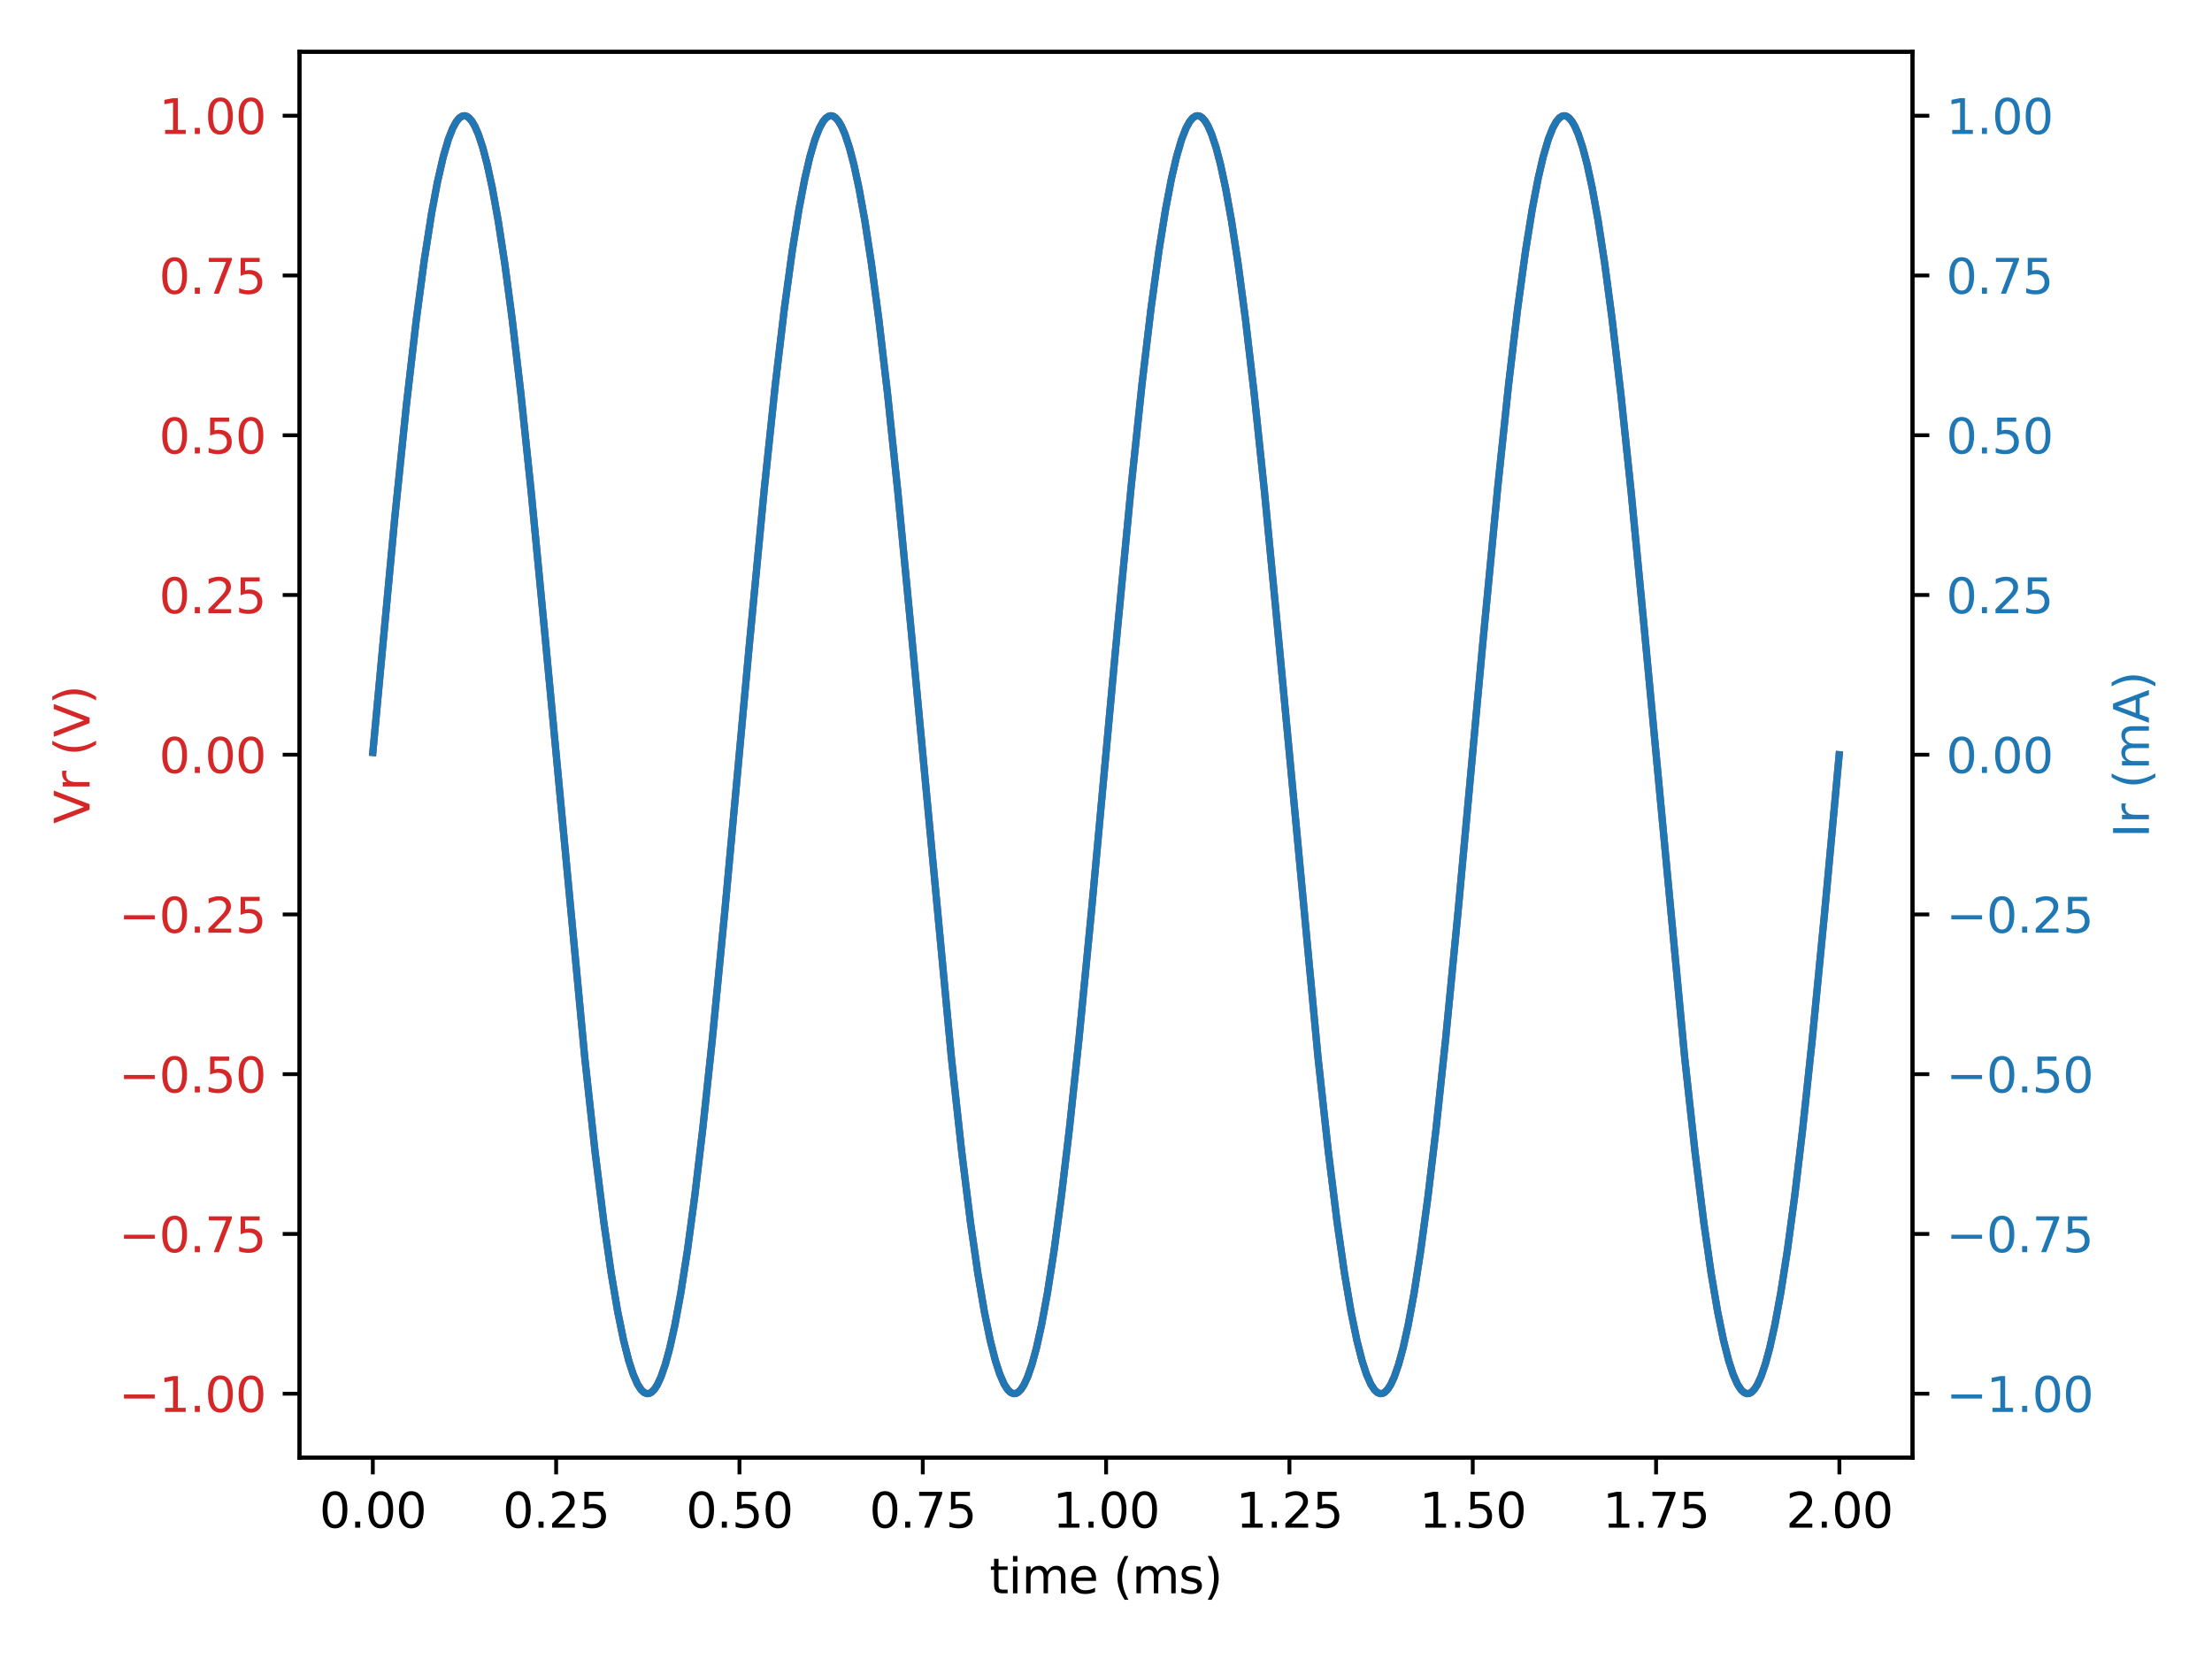 <?xml version="1.0" encoding="utf-8" standalone="no"?>
<!DOCTYPE svg PUBLIC "-//W3C//DTD SVG 1.1//EN"
  "http://www.w3.org/Graphics/SVG/1.1/DTD/svg11.dtd">
<svg height="345.6pt" version="1.1" viewBox="0 0 460.8 345.6" width="460.8pt" xmlns="http://www.w3.org/2000/svg" xmlns:xlink="http://www.w3.org/1999/xlink">
 <defs>
  <style type="text/css">*{stroke-linecap:butt;stroke-linejoin:round;}</style>
 </defs>
 <g id="figure_1">
  <g id="patch_1">
   <path d="M 0 345.6 
L 460.8 345.6 
L 460.8 0 
L 0 0 
z
" style="fill:#ffffff;"/>
  </g>
  <g id="axes_1">
   <g id="patch_2">
    <path d="M 62.39 303.64 
L 398.41 303.64 
L 398.41 10.8 
L 62.39 10.8 
z
" style="fill:#ffffff;"/>
   </g>
   <g id="matplotlib.axis_1">
    <g id="xtick_1">
     <g id="line2d_1">
      <defs>
       <path d="M 0 0 
L 0 3.5 
" id="m2fdb26da21" style="stroke:#000000;stroke-width:0.8;"/>
      </defs>
      <g>
       <use style="stroke:#000000;stroke-width:0.8;" x="77.664" xlink:href="#m2fdb26da21" y="303.64"/>
      </g>
     </g>
     <g id="text_1">
      <!-- 0.00 -->
      <g transform="translate(66.531 318.238)scale(0.1 -0.1)">
       <defs>
        <path d="M 2034 4250 
Q 1547 4250 1301 3770 
Q 1056 3291 1056 2328 
Q 1056 1369 1301 889 
Q 1547 409 2034 409 
Q 2525 409 2770 889 
Q 3016 1369 3016 2328 
Q 3016 3291 2770 3770 
Q 2525 4250 2034 4250 
z
M 2034 4750 
Q 2819 4750 3233 4129 
Q 3647 3509 3647 2328 
Q 3647 1150 3233 529 
Q 2819 -91 2034 -91 
Q 1250 -91 836 529 
Q 422 1150 422 2328 
Q 422 3509 836 4129 
Q 1250 4750 2034 4750 
z
" id="DejaVuSans-30" transform="scale(0.016)"/>
        <path d="M 684 794 
L 1344 794 
L 1344 0 
L 684 0 
L 684 794 
z
" id="DejaVuSans-2e" transform="scale(0.016)"/>
       </defs>
       <use xlink:href="#DejaVuSans-30"/>
       <use x="63.623" xlink:href="#DejaVuSans-2e"/>
       <use x="95.41" xlink:href="#DejaVuSans-30"/>
       <use x="159.033" xlink:href="#DejaVuSans-30"/>
      </g>
     </g>
    </g>
    <g id="xtick_2">
     <g id="line2d_2">
      <g>
       <use style="stroke:#000000;stroke-width:0.8;" x="115.853" xlink:href="#m2fdb26da21" y="303.64"/>
      </g>
     </g>
     <g id="text_2">
      <!-- 0.25 -->
      <g transform="translate(104.72 318.238)scale(0.1 -0.1)">
       <defs>
        <path d="M 1228 531 
L 3431 531 
L 3431 0 
L 469 0 
L 469 531 
Q 828 903 1448 1529 
Q 2069 2156 2228 2338 
Q 2531 2678 2651 2914 
Q 2772 3150 2772 3378 
Q 2772 3750 2511 3984 
Q 2250 4219 1831 4219 
Q 1534 4219 1204 4116 
Q 875 4013 500 3803 
L 500 4441 
Q 881 4594 1212 4672 
Q 1544 4750 1819 4750 
Q 2544 4750 2975 4387 
Q 3406 4025 3406 3419 
Q 3406 3131 3298 2873 
Q 3191 2616 2906 2266 
Q 2828 2175 2409 1742 
Q 1991 1309 1228 531 
z
" id="DejaVuSans-32" transform="scale(0.016)"/>
        <path d="M 691 4666 
L 3169 4666 
L 3169 4134 
L 1269 4134 
L 1269 2991 
Q 1406 3038 1543 3061 
Q 1681 3084 1819 3084 
Q 2600 3084 3056 2656 
Q 3513 2228 3513 1497 
Q 3513 744 3044 326 
Q 2575 -91 1722 -91 
Q 1428 -91 1123 -41 
Q 819 9 494 109 
L 494 744 
Q 775 591 1075 516 
Q 1375 441 1709 441 
Q 2250 441 2565 725 
Q 2881 1009 2881 1497 
Q 2881 1984 2565 2268 
Q 2250 2553 1709 2553 
Q 1456 2553 1204 2497 
Q 953 2441 691 2322 
L 691 4666 
z
" id="DejaVuSans-35" transform="scale(0.016)"/>
       </defs>
       <use xlink:href="#DejaVuSans-30"/>
       <use x="63.623" xlink:href="#DejaVuSans-2e"/>
       <use x="95.41" xlink:href="#DejaVuSans-32"/>
       <use x="159.033" xlink:href="#DejaVuSans-35"/>
      </g>
     </g>
    </g>
    <g id="xtick_3">
     <g id="line2d_3">
      <g>
       <use style="stroke:#000000;stroke-width:0.8;" x="154.043" xlink:href="#m2fdb26da21" y="303.64"/>
      </g>
     </g>
     <g id="text_3">
      <!-- 0.50 -->
      <g transform="translate(142.91 318.238)scale(0.1 -0.1)">
       <use xlink:href="#DejaVuSans-30"/>
       <use x="63.623" xlink:href="#DejaVuSans-2e"/>
       <use x="95.41" xlink:href="#DejaVuSans-35"/>
       <use x="159.033" xlink:href="#DejaVuSans-30"/>
      </g>
     </g>
    </g>
    <g id="xtick_4">
     <g id="line2d_4">
      <g>
       <use style="stroke:#000000;stroke-width:0.8;" x="192.232" xlink:href="#m2fdb26da21" y="303.64"/>
      </g>
     </g>
     <g id="text_4">
      <!-- 0.75 -->
      <g transform="translate(181.099 318.238)scale(0.1 -0.1)">
       <defs>
        <path d="M 525 4666 
L 3525 4666 
L 3525 4397 
L 1831 0 
L 1172 0 
L 2766 4134 
L 525 4134 
L 525 4666 
z
" id="DejaVuSans-37" transform="scale(0.016)"/>
       </defs>
       <use xlink:href="#DejaVuSans-30"/>
       <use x="63.623" xlink:href="#DejaVuSans-2e"/>
       <use x="95.41" xlink:href="#DejaVuSans-37"/>
       <use x="159.033" xlink:href="#DejaVuSans-35"/>
      </g>
     </g>
    </g>
    <g id="xtick_5">
     <g id="line2d_5">
      <g>
       <use style="stroke:#000000;stroke-width:0.8;" x="230.421" xlink:href="#m2fdb26da21" y="303.64"/>
      </g>
     </g>
     <g id="text_5">
      <!-- 1.00 -->
      <g transform="translate(219.289 318.238)scale(0.1 -0.1)">
       <defs>
        <path d="M 794 531 
L 1825 531 
L 1825 4091 
L 703 3866 
L 703 4441 
L 1819 4666 
L 2450 4666 
L 2450 531 
L 3481 531 
L 3481 0 
L 794 0 
L 794 531 
z
" id="DejaVuSans-31" transform="scale(0.016)"/>
       </defs>
       <use xlink:href="#DejaVuSans-31"/>
       <use x="63.623" xlink:href="#DejaVuSans-2e"/>
       <use x="95.41" xlink:href="#DejaVuSans-30"/>
       <use x="159.033" xlink:href="#DejaVuSans-30"/>
      </g>
     </g>
    </g>
    <g id="xtick_6">
     <g id="line2d_6">
      <g>
       <use style="stroke:#000000;stroke-width:0.8;" x="268.611" xlink:href="#m2fdb26da21" y="303.64"/>
      </g>
     </g>
     <g id="text_6">
      <!-- 1.25 -->
      <g transform="translate(257.478 318.238)scale(0.1 -0.1)">
       <use xlink:href="#DejaVuSans-31"/>
       <use x="63.623" xlink:href="#DejaVuSans-2e"/>
       <use x="95.41" xlink:href="#DejaVuSans-32"/>
       <use x="159.033" xlink:href="#DejaVuSans-35"/>
      </g>
     </g>
    </g>
    <g id="xtick_7">
     <g id="line2d_7">
      <g>
       <use style="stroke:#000000;stroke-width:0.8;" x="306.8" xlink:href="#m2fdb26da21" y="303.64"/>
      </g>
     </g>
     <g id="text_7">
      <!-- 1.50 -->
      <g transform="translate(295.667 318.238)scale(0.1 -0.1)">
       <use xlink:href="#DejaVuSans-31"/>
       <use x="63.623" xlink:href="#DejaVuSans-2e"/>
       <use x="95.41" xlink:href="#DejaVuSans-35"/>
       <use x="159.033" xlink:href="#DejaVuSans-30"/>
      </g>
     </g>
    </g>
    <g id="xtick_8">
     <g id="line2d_8">
      <g>
       <use style="stroke:#000000;stroke-width:0.8;" x="344.99" xlink:href="#m2fdb26da21" y="303.64"/>
      </g>
     </g>
     <g id="text_8">
      <!-- 1.75 -->
      <g transform="translate(333.857 318.238)scale(0.1 -0.1)">
       <use xlink:href="#DejaVuSans-31"/>
       <use x="63.623" xlink:href="#DejaVuSans-2e"/>
       <use x="95.41" xlink:href="#DejaVuSans-37"/>
       <use x="159.033" xlink:href="#DejaVuSans-35"/>
      </g>
     </g>
    </g>
    <g id="xtick_9">
     <g id="line2d_9">
      <g>
       <use style="stroke:#000000;stroke-width:0.8;" x="383.179" xlink:href="#m2fdb26da21" y="303.64"/>
      </g>
     </g>
     <g id="text_9">
      <!-- 2.00 -->
      <g transform="translate(372.046 318.238)scale(0.1 -0.1)">
       <use xlink:href="#DejaVuSans-32"/>
       <use x="63.623" xlink:href="#DejaVuSans-2e"/>
       <use x="95.41" xlink:href="#DejaVuSans-30"/>
       <use x="159.033" xlink:href="#DejaVuSans-30"/>
      </g>
     </g>
    </g>
    <g id="text_10">
     <!-- time (ms) -->
     <g transform="translate(206.138 331.917)scale(0.1 -0.1)">
      <defs>
       <path d="M 1172 4494 
L 1172 3500 
L 2356 3500 
L 2356 3053 
L 1172 3053 
L 1172 1153 
Q 1172 725 1289 603 
Q 1406 481 1766 481 
L 2356 481 
L 2356 0 
L 1766 0 
Q 1100 0 847 248 
Q 594 497 594 1153 
L 594 3053 
L 172 3053 
L 172 3500 
L 594 3500 
L 594 4494 
L 1172 4494 
z
" id="DejaVuSans-74" transform="scale(0.016)"/>
       <path d="M 603 3500 
L 1178 3500 
L 1178 0 
L 603 0 
L 603 3500 
z
M 603 4863 
L 1178 4863 
L 1178 4134 
L 603 4134 
L 603 4863 
z
" id="DejaVuSans-69" transform="scale(0.016)"/>
       <path d="M 3328 2828 
Q 3544 3216 3844 3400 
Q 4144 3584 4550 3584 
Q 5097 3584 5394 3201 
Q 5691 2819 5691 2113 
L 5691 0 
L 5113 0 
L 5113 2094 
Q 5113 2597 4934 2840 
Q 4756 3084 4391 3084 
Q 3944 3084 3684 2787 
Q 3425 2491 3425 1978 
L 3425 0 
L 2847 0 
L 2847 2094 
Q 2847 2600 2669 2842 
Q 2491 3084 2119 3084 
Q 1678 3084 1418 2786 
Q 1159 2488 1159 1978 
L 1159 0 
L 581 0 
L 581 3500 
L 1159 3500 
L 1159 2956 
Q 1356 3278 1631 3431 
Q 1906 3584 2284 3584 
Q 2666 3584 2933 3390 
Q 3200 3197 3328 2828 
z
" id="DejaVuSans-6d" transform="scale(0.016)"/>
       <path d="M 3597 1894 
L 3597 1613 
L 953 1613 
Q 991 1019 1311 708 
Q 1631 397 2203 397 
Q 2534 397 2845 478 
Q 3156 559 3463 722 
L 3463 178 
Q 3153 47 2828 -22 
Q 2503 -91 2169 -91 
Q 1331 -91 842 396 
Q 353 884 353 1716 
Q 353 2575 817 3079 
Q 1281 3584 2069 3584 
Q 2775 3584 3186 3129 
Q 3597 2675 3597 1894 
z
M 3022 2063 
Q 3016 2534 2758 2815 
Q 2500 3097 2075 3097 
Q 1594 3097 1305 2825 
Q 1016 2553 972 2059 
L 3022 2063 
z
" id="DejaVuSans-65" transform="scale(0.016)"/>
       <path id="DejaVuSans-20" transform="scale(0.016)"/>
       <path d="M 1984 4856 
Q 1566 4138 1362 3434 
Q 1159 2731 1159 2009 
Q 1159 1288 1364 580 
Q 1569 -128 1984 -844 
L 1484 -844 
Q 1016 -109 783 600 
Q 550 1309 550 2009 
Q 550 2706 781 3412 
Q 1013 4119 1484 4856 
L 1984 4856 
z
" id="DejaVuSans-28" transform="scale(0.016)"/>
       <path d="M 2834 3397 
L 2834 2853 
Q 2591 2978 2328 3040 
Q 2066 3103 1784 3103 
Q 1356 3103 1142 2972 
Q 928 2841 928 2578 
Q 928 2378 1081 2264 
Q 1234 2150 1697 2047 
L 1894 2003 
Q 2506 1872 2764 1633 
Q 3022 1394 3022 966 
Q 3022 478 2636 193 
Q 2250 -91 1575 -91 
Q 1294 -91 989 -36 
Q 684 19 347 128 
L 347 722 
Q 666 556 975 473 
Q 1284 391 1588 391 
Q 1994 391 2212 530 
Q 2431 669 2431 922 
Q 2431 1156 2273 1281 
Q 2116 1406 1581 1522 
L 1381 1569 
Q 847 1681 609 1914 
Q 372 2147 372 2553 
Q 372 3047 722 3315 
Q 1072 3584 1716 3584 
Q 2034 3584 2315 3537 
Q 2597 3491 2834 3397 
z
" id="DejaVuSans-73" transform="scale(0.016)"/>
       <path d="M 513 4856 
L 1013 4856 
Q 1481 4119 1714 3412 
Q 1947 2706 1947 2009 
Q 1947 1309 1714 600 
Q 1481 -109 1013 -844 
L 513 -844 
Q 928 -128 1133 580 
Q 1338 1288 1338 2009 
Q 1338 2731 1133 3434 
Q 928 4138 513 4856 
z
" id="DejaVuSans-29" transform="scale(0.016)"/>
      </defs>
      <use xlink:href="#DejaVuSans-74"/>
      <use x="39.209" xlink:href="#DejaVuSans-69"/>
      <use x="66.992" xlink:href="#DejaVuSans-6d"/>
      <use x="164.404" xlink:href="#DejaVuSans-65"/>
      <use x="225.928" xlink:href="#DejaVuSans-20"/>
      <use x="257.715" xlink:href="#DejaVuSans-28"/>
      <use x="296.729" xlink:href="#DejaVuSans-6d"/>
      <use x="394.141" xlink:href="#DejaVuSans-73"/>
      <use x="446.24" xlink:href="#DejaVuSans-29"/>
     </g>
    </g>
   </g>
   <g id="matplotlib.axis_2">
    <g id="ytick_1">
     <g id="line2d_10">
      <defs>
       <path d="M 0 0 
L -3.5 0 
" id="mc1978c3def" style="stroke:#000000;stroke-width:0.8;"/>
      </defs>
      <g>
       <use style="stroke:#000000;stroke-width:0.8;" x="62.39" xlink:href="#mc1978c3def" y="290.33"/>
      </g>
     </g>
     <g id="text_11">
      <!-- −1.00 -->
      <g style="fill:#d62728;" transform="translate(24.745 294.129)scale(0.1 -0.1)">
       <defs>
        <path d="M 678 2272 
L 4684 2272 
L 4684 1741 
L 678 1741 
L 678 2272 
z
" id="DejaVuSans-2212" transform="scale(0.016)"/>
       </defs>
       <use xlink:href="#DejaVuSans-2212"/>
       <use x="83.789" xlink:href="#DejaVuSans-31"/>
       <use x="147.412" xlink:href="#DejaVuSans-2e"/>
       <use x="179.199" xlink:href="#DejaVuSans-30"/>
       <use x="242.822" xlink:href="#DejaVuSans-30"/>
      </g>
     </g>
    </g>
    <g id="ytick_2">
     <g id="line2d_11">
      <g>
       <use style="stroke:#000000;stroke-width:0.8;" x="62.39" xlink:href="#mc1978c3def" y="257.052"/>
      </g>
     </g>
     <g id="text_12">
      <!-- −0.75 -->
      <g style="fill:#d62728;" transform="translate(24.745 260.852)scale(0.1 -0.1)">
       <use xlink:href="#DejaVuSans-2212"/>
       <use x="83.789" xlink:href="#DejaVuSans-30"/>
       <use x="147.412" xlink:href="#DejaVuSans-2e"/>
       <use x="179.199" xlink:href="#DejaVuSans-37"/>
       <use x="242.822" xlink:href="#DejaVuSans-35"/>
      </g>
     </g>
    </g>
    <g id="ytick_3">
     <g id="line2d_12">
      <g>
       <use style="stroke:#000000;stroke-width:0.8;" x="62.39" xlink:href="#mc1978c3def" y="223.775"/>
      </g>
     </g>
     <g id="text_13">
      <!-- −0.50 -->
      <g style="fill:#d62728;" transform="translate(24.745 227.574)scale(0.1 -0.1)">
       <use xlink:href="#DejaVuSans-2212"/>
       <use x="83.789" xlink:href="#DejaVuSans-30"/>
       <use x="147.412" xlink:href="#DejaVuSans-2e"/>
       <use x="179.199" xlink:href="#DejaVuSans-35"/>
       <use x="242.822" xlink:href="#DejaVuSans-30"/>
      </g>
     </g>
    </g>
    <g id="ytick_4">
     <g id="line2d_13">
      <g>
       <use style="stroke:#000000;stroke-width:0.8;" x="62.39" xlink:href="#mc1978c3def" y="190.497"/>
      </g>
     </g>
     <g id="text_14">
      <!-- −0.25 -->
      <g style="fill:#d62728;" transform="translate(24.745 194.297)scale(0.1 -0.1)">
       <use xlink:href="#DejaVuSans-2212"/>
       <use x="83.789" xlink:href="#DejaVuSans-30"/>
       <use x="147.412" xlink:href="#DejaVuSans-2e"/>
       <use x="179.199" xlink:href="#DejaVuSans-32"/>
       <use x="242.822" xlink:href="#DejaVuSans-35"/>
      </g>
     </g>
    </g>
    <g id="ytick_5">
     <g id="line2d_14">
      <g>
       <use style="stroke:#000000;stroke-width:0.8;" x="62.39" xlink:href="#mc1978c3def" y="157.22"/>
      </g>
     </g>
     <g id="text_15">
      <!-- 0.00 -->
      <g style="fill:#d62728;" transform="translate(33.124 161.019)scale(0.1 -0.1)">
       <use xlink:href="#DejaVuSans-30"/>
       <use x="63.623" xlink:href="#DejaVuSans-2e"/>
       <use x="95.41" xlink:href="#DejaVuSans-30"/>
       <use x="159.033" xlink:href="#DejaVuSans-30"/>
      </g>
     </g>
    </g>
    <g id="ytick_6">
     <g id="line2d_15">
      <g>
       <use style="stroke:#000000;stroke-width:0.8;" x="62.39" xlink:href="#mc1978c3def" y="123.943"/>
      </g>
     </g>
     <g id="text_16">
      <!-- 0.25 -->
      <g style="fill:#d62728;" transform="translate(33.124 127.742)scale(0.1 -0.1)">
       <use xlink:href="#DejaVuSans-30"/>
       <use x="63.623" xlink:href="#DejaVuSans-2e"/>
       <use x="95.41" xlink:href="#DejaVuSans-32"/>
       <use x="159.033" xlink:href="#DejaVuSans-35"/>
      </g>
     </g>
    </g>
    <g id="ytick_7">
     <g id="line2d_16">
      <g>
       <use style="stroke:#000000;stroke-width:0.8;" x="62.39" xlink:href="#mc1978c3def" y="90.665"/>
      </g>
     </g>
     <g id="text_17">
      <!-- 0.50 -->
      <g style="fill:#d62728;" transform="translate(33.124 94.464)scale(0.1 -0.1)">
       <use xlink:href="#DejaVuSans-30"/>
       <use x="63.623" xlink:href="#DejaVuSans-2e"/>
       <use x="95.41" xlink:href="#DejaVuSans-35"/>
       <use x="159.033" xlink:href="#DejaVuSans-30"/>
      </g>
     </g>
    </g>
    <g id="ytick_8">
     <g id="line2d_17">
      <g>
       <use style="stroke:#000000;stroke-width:0.8;" x="62.39" xlink:href="#mc1978c3def" y="57.388"/>
      </g>
     </g>
     <g id="text_18">
      <!-- 0.75 -->
      <g style="fill:#d62728;" transform="translate(33.124 61.187)scale(0.1 -0.1)">
       <use xlink:href="#DejaVuSans-30"/>
       <use x="63.623" xlink:href="#DejaVuSans-2e"/>
       <use x="95.41" xlink:href="#DejaVuSans-37"/>
       <use x="159.033" xlink:href="#DejaVuSans-35"/>
      </g>
     </g>
    </g>
    <g id="ytick_9">
     <g id="line2d_18">
      <g>
       <use style="stroke:#000000;stroke-width:0.8;" x="62.39" xlink:href="#mc1978c3def" y="24.11"/>
      </g>
     </g>
     <g id="text_19">
      <!-- 1.00 -->
      <g style="fill:#d62728;" transform="translate(33.124 27.909)scale(0.1 -0.1)">
       <use xlink:href="#DejaVuSans-31"/>
       <use x="63.623" xlink:href="#DejaVuSans-2e"/>
       <use x="95.41" xlink:href="#DejaVuSans-30"/>
       <use x="159.033" xlink:href="#DejaVuSans-30"/>
      </g>
     </g>
    </g>
    <g id="text_20">
     <!-- Vr (V) -->
     <g style="fill:#d62728;" transform="translate(18.665 171.607)rotate(-90)scale(0.1 -0.1)">
      <defs>
       <path d="M 1831 0 
L 50 4666 
L 709 4666 
L 2188 738 
L 3669 4666 
L 4325 4666 
L 2547 0 
L 1831 0 
z
" id="DejaVuSans-56" transform="scale(0.016)"/>
       <path d="M 2631 2963 
Q 2534 3019 2420 3045 
Q 2306 3072 2169 3072 
Q 1681 3072 1420 2755 
Q 1159 2438 1159 1844 
L 1159 0 
L 581 0 
L 581 3500 
L 1159 3500 
L 1159 2956 
Q 1341 3275 1631 3429 
Q 1922 3584 2338 3584 
Q 2397 3584 2469 3576 
Q 2541 3569 2628 3553 
L 2631 2963 
z
" id="DejaVuSans-72" transform="scale(0.016)"/>
      </defs>
      <use xlink:href="#DejaVuSans-56"/>
      <use x="68.408" xlink:href="#DejaVuSans-72"/>
      <use x="109.521" xlink:href="#DejaVuSans-20"/>
      <use x="141.309" xlink:href="#DejaVuSans-28"/>
      <use x="180.322" xlink:href="#DejaVuSans-56"/>
      <use x="248.73" xlink:href="#DejaVuSans-29"/>
     </g>
    </g>
   </g>
   <g id="line2d_19">
    <path clip-path="url(#p97d4076d3e)" d="M 77.664 156.752 
L 82.246 107.784 
L 84.69 84.098 
L 86.676 66.982 
L 88.357 54.359 
L 89.884 44.581 
L 91.106 38.032 
L 92.328 32.685 
L 93.398 29.038 
L 94.314 26.699 
L 95.078 25.316 
L 95.689 24.584 
L 96.3 24.188 
L 96.758 24.111 
L 97.217 24.223 
L 97.675 24.524 
L 98.286 25.219 
L 98.897 26.248 
L 99.661 27.998 
L 100.577 30.77 
L 101.494 34.262 
L 102.563 39.216 
L 103.785 45.993 
L 105.16 54.956 
L 106.688 66.442 
L 108.521 82.097 
L 110.659 102.489 
L 113.409 131.096 
L 121.811 220.288 
L 123.949 239.831 
L 125.782 254.573 
L 127.31 265.183 
L 128.685 273.28 
L 129.907 279.236 
L 130.976 283.438 
L 131.893 286.264 
L 132.809 288.356 
L 133.573 289.531 
L 134.184 290.096 
L 134.795 290.324 
L 135.253 290.275 
L 135.712 290.037 
L 136.323 289.426 
L 136.934 288.481 
L 137.697 286.833 
L 138.614 284.182 
L 139.531 280.809 
L 140.6 275.988 
L 141.822 269.357 
L 143.197 260.546 
L 144.724 249.214 
L 146.405 235.081 
L 148.39 216.485 
L 150.987 189.869 
L 156.028 135.109 
L 159.236 101.637 
L 161.528 79.957 
L 163.361 64.551 
L 165.041 52.268 
L 166.416 43.699 
L 167.638 37.296 
L 168.707 32.685 
L 169.777 29.038 
L 170.693 26.699 
L 171.457 25.316 
L 172.068 24.584 
L 172.679 24.188 
L 173.137 24.111 
L 173.596 24.223 
L 174.054 24.524 
L 174.665 25.219 
L 175.276 26.248 
L 176.04 27.998 
L 176.956 30.77 
L 177.873 34.262 
L 178.942 39.216 
L 180.164 45.993 
L 181.539 54.956 
L 183.066 66.442 
L 184.9 82.097 
L 187.038 102.489 
L 189.788 131.096 
L 198.19 220.288 
L 200.328 239.831 
L 202.161 254.573 
L 203.689 265.183 
L 205.064 273.28 
L 206.286 279.236 
L 207.355 283.438 
L 208.272 286.264 
L 209.188 288.356 
L 209.952 289.531 
L 210.563 290.096 
L 211.174 290.324 
L 211.632 290.275 
L 212.09 290.037 
L 212.701 289.426 
L 213.313 288.481 
L 214.076 286.833 
L 214.993 284.182 
L 215.909 280.809 
L 216.979 275.988 
L 218.201 269.357 
L 219.576 260.546 
L 221.103 249.214 
L 222.783 235.081 
L 224.769 216.485 
L 227.366 189.869 
L 232.407 135.109 
L 235.615 101.637 
L 237.907 79.957 
L 239.74 64.551 
L 241.42 52.268 
L 242.795 43.699 
L 244.017 37.296 
L 245.086 32.685 
L 246.155 29.038 
L 247.072 26.699 
L 247.836 25.316 
L 248.447 24.584 
L 249.058 24.188 
L 249.516 24.111 
L 249.974 24.223 
L 250.433 24.524 
L 251.044 25.219 
L 251.655 26.248 
L 252.419 27.998 
L 253.335 30.77 
L 254.252 34.262 
L 255.321 39.216 
L 256.543 45.993 
L 257.918 54.956 
L 259.445 66.442 
L 261.278 82.097 
L 263.417 102.489 
L 266.167 131.096 
L 274.568 220.288 
L 276.707 239.831 
L 278.54 254.573 
L 280.068 265.183 
L 281.442 273.28 
L 282.665 279.236 
L 283.734 283.438 
L 284.65 286.264 
L 285.567 288.356 
L 286.331 289.531 
L 286.942 290.096 
L 287.553 290.324 
L 288.011 290.275 
L 288.469 290.037 
L 289.08 289.426 
L 289.691 288.481 
L 290.455 286.833 
L 291.372 284.182 
L 292.288 280.809 
L 293.358 275.988 
L 294.58 269.357 
L 295.954 260.546 
L 297.482 249.214 
L 299.162 235.081 
L 301.148 216.485 
L 303.745 189.869 
L 308.786 135.109 
L 311.994 101.637 
L 314.285 79.957 
L 316.118 64.551 
L 317.799 52.268 
L 319.174 43.699 
L 320.396 37.296 
L 321.465 32.685 
L 322.534 29.038 
L 323.451 26.699 
L 324.215 25.316 
L 324.826 24.584 
L 325.437 24.188 
L 325.895 24.111 
L 326.353 24.223 
L 326.812 24.524 
L 327.423 25.219 
L 328.034 26.248 
L 328.797 27.998 
L 329.714 30.77 
L 330.63 34.262 
L 331.7 39.216 
L 332.922 45.993 
L 334.297 54.956 
L 335.824 66.442 
L 337.657 82.097 
L 339.796 102.489 
L 342.546 131.096 
L 350.947 220.288 
L 353.086 239.831 
L 354.919 254.573 
L 356.447 265.183 
L 357.821 273.28 
L 359.043 279.236 
L 360.113 283.438 
L 361.029 286.264 
L 361.946 288.356 
L 362.71 289.531 
L 363.321 290.096 
L 363.932 290.324 
L 364.39 290.275 
L 364.848 290.037 
L 365.459 289.426 
L 366.07 288.481 
L 366.834 286.833 
L 367.751 284.182 
L 368.667 280.809 
L 369.736 275.988 
L 370.959 269.357 
L 372.333 260.546 
L 373.861 249.214 
L 375.541 235.081 
L 377.527 216.485 
L 380.124 189.869 
L 383.136 157.22 
L 383.136 157.22 
" style="fill:none;stroke:#d62728;stroke-linecap:square;stroke-width:1.5;"/>
   </g>
   <g id="patch_3">
    <path d="M 62.39 303.64 
L 62.39 10.8 
" style="fill:none;stroke:#000000;stroke-linecap:square;stroke-linejoin:miter;stroke-width:0.8;"/>
   </g>
   <g id="patch_4">
    <path d="M 398.41 303.64 
L 398.41 10.8 
" style="fill:none;stroke:#000000;stroke-linecap:square;stroke-linejoin:miter;stroke-width:0.8;"/>
   </g>
   <g id="patch_5">
    <path d="M 62.39 303.64 
L 398.41 303.64 
" style="fill:none;stroke:#000000;stroke-linecap:square;stroke-linejoin:miter;stroke-width:0.8;"/>
   </g>
   <g id="patch_6">
    <path d="M 62.39 10.8 
L 398.41 10.8 
" style="fill:none;stroke:#000000;stroke-linecap:square;stroke-linejoin:miter;stroke-width:0.8;"/>
   </g>
  </g>
  <g id="axes_2">
   <g id="matplotlib.axis_3">
    <g id="ytick_10">
     <g id="line2d_20">
      <defs>
       <path d="M 0 0 
L 3.5 0 
" id="m5b3b565692" style="stroke:#000000;stroke-width:0.8;"/>
      </defs>
      <g>
       <use style="stroke:#000000;stroke-width:0.8;" x="398.41" xlink:href="#m5b3b565692" y="290.33"/>
      </g>
     </g>
     <g id="text_21">
      <!-- −1.00 -->
      <g style="fill:#1f77b4;" transform="translate(405.41 294.129)scale(0.1 -0.1)">
       <use xlink:href="#DejaVuSans-2212"/>
       <use x="83.789" xlink:href="#DejaVuSans-31"/>
       <use x="147.412" xlink:href="#DejaVuSans-2e"/>
       <use x="179.199" xlink:href="#DejaVuSans-30"/>
       <use x="242.822" xlink:href="#DejaVuSans-30"/>
      </g>
     </g>
    </g>
    <g id="ytick_11">
     <g id="line2d_21">
      <g>
       <use style="stroke:#000000;stroke-width:0.8;" x="398.41" xlink:href="#m5b3b565692" y="257.052"/>
      </g>
     </g>
     <g id="text_22">
      <!-- −0.75 -->
      <g style="fill:#1f77b4;" transform="translate(405.41 260.852)scale(0.1 -0.1)">
       <use xlink:href="#DejaVuSans-2212"/>
       <use x="83.789" xlink:href="#DejaVuSans-30"/>
       <use x="147.412" xlink:href="#DejaVuSans-2e"/>
       <use x="179.199" xlink:href="#DejaVuSans-37"/>
       <use x="242.822" xlink:href="#DejaVuSans-35"/>
      </g>
     </g>
    </g>
    <g id="ytick_12">
     <g id="line2d_22">
      <g>
       <use style="stroke:#000000;stroke-width:0.8;" x="398.41" xlink:href="#m5b3b565692" y="223.775"/>
      </g>
     </g>
     <g id="text_23">
      <!-- −0.50 -->
      <g style="fill:#1f77b4;" transform="translate(405.41 227.574)scale(0.1 -0.1)">
       <use xlink:href="#DejaVuSans-2212"/>
       <use x="83.789" xlink:href="#DejaVuSans-30"/>
       <use x="147.412" xlink:href="#DejaVuSans-2e"/>
       <use x="179.199" xlink:href="#DejaVuSans-35"/>
       <use x="242.822" xlink:href="#DejaVuSans-30"/>
      </g>
     </g>
    </g>
    <g id="ytick_13">
     <g id="line2d_23">
      <g>
       <use style="stroke:#000000;stroke-width:0.8;" x="398.41" xlink:href="#m5b3b565692" y="190.497"/>
      </g>
     </g>
     <g id="text_24">
      <!-- −0.25 -->
      <g style="fill:#1f77b4;" transform="translate(405.41 194.297)scale(0.1 -0.1)">
       <use xlink:href="#DejaVuSans-2212"/>
       <use x="83.789" xlink:href="#DejaVuSans-30"/>
       <use x="147.412" xlink:href="#DejaVuSans-2e"/>
       <use x="179.199" xlink:href="#DejaVuSans-32"/>
       <use x="242.822" xlink:href="#DejaVuSans-35"/>
      </g>
     </g>
    </g>
    <g id="ytick_14">
     <g id="line2d_24">
      <g>
       <use style="stroke:#000000;stroke-width:0.8;" x="398.41" xlink:href="#m5b3b565692" y="157.22"/>
      </g>
     </g>
     <g id="text_25">
      <!-- 0.00 -->
      <g style="fill:#1f77b4;" transform="translate(405.41 161.019)scale(0.1 -0.1)">
       <use xlink:href="#DejaVuSans-30"/>
       <use x="63.623" xlink:href="#DejaVuSans-2e"/>
       <use x="95.41" xlink:href="#DejaVuSans-30"/>
       <use x="159.033" xlink:href="#DejaVuSans-30"/>
      </g>
     </g>
    </g>
    <g id="ytick_15">
     <g id="line2d_25">
      <g>
       <use style="stroke:#000000;stroke-width:0.8;" x="398.41" xlink:href="#m5b3b565692" y="123.943"/>
      </g>
     </g>
     <g id="text_26">
      <!-- 0.25 -->
      <g style="fill:#1f77b4;" transform="translate(405.41 127.742)scale(0.1 -0.1)">
       <use xlink:href="#DejaVuSans-30"/>
       <use x="63.623" xlink:href="#DejaVuSans-2e"/>
       <use x="95.41" xlink:href="#DejaVuSans-32"/>
       <use x="159.033" xlink:href="#DejaVuSans-35"/>
      </g>
     </g>
    </g>
    <g id="ytick_16">
     <g id="line2d_26">
      <g>
       <use style="stroke:#000000;stroke-width:0.8;" x="398.41" xlink:href="#m5b3b565692" y="90.665"/>
      </g>
     </g>
     <g id="text_27">
      <!-- 0.50 -->
      <g style="fill:#1f77b4;" transform="translate(405.41 94.464)scale(0.1 -0.1)">
       <use xlink:href="#DejaVuSans-30"/>
       <use x="63.623" xlink:href="#DejaVuSans-2e"/>
       <use x="95.41" xlink:href="#DejaVuSans-35"/>
       <use x="159.033" xlink:href="#DejaVuSans-30"/>
      </g>
     </g>
    </g>
    <g id="ytick_17">
     <g id="line2d_27">
      <g>
       <use style="stroke:#000000;stroke-width:0.8;" x="398.41" xlink:href="#m5b3b565692" y="57.388"/>
      </g>
     </g>
     <g id="text_28">
      <!-- 0.75 -->
      <g style="fill:#1f77b4;" transform="translate(405.41 61.187)scale(0.1 -0.1)">
       <use xlink:href="#DejaVuSans-30"/>
       <use x="63.623" xlink:href="#DejaVuSans-2e"/>
       <use x="95.41" xlink:href="#DejaVuSans-37"/>
       <use x="159.033" xlink:href="#DejaVuSans-35"/>
      </g>
     </g>
    </g>
    <g id="ytick_18">
     <g id="line2d_28">
      <g>
       <use style="stroke:#000000;stroke-width:0.8;" x="398.41" xlink:href="#m5b3b565692" y="24.11"/>
      </g>
     </g>
     <g id="text_29">
      <!-- 1.00 -->
      <g style="fill:#1f77b4;" transform="translate(405.41 27.909)scale(0.1 -0.1)">
       <use xlink:href="#DejaVuSans-31"/>
       <use x="63.623" xlink:href="#DejaVuSans-2e"/>
       <use x="95.41" xlink:href="#DejaVuSans-30"/>
       <use x="159.033" xlink:href="#DejaVuSans-30"/>
      </g>
     </g>
    </g>
    <g id="text_30">
     <!-- Ir (mA) -->
     <g style="fill:#1f77b4;" transform="translate(447.654 174.532)rotate(-90)scale(0.1 -0.1)">
      <defs>
       <path d="M 628 4666 
L 1259 4666 
L 1259 0 
L 628 0 
L 628 4666 
z
" id="DejaVuSans-49" transform="scale(0.016)"/>
       <path d="M 2188 4044 
L 1331 1722 
L 3047 1722 
L 2188 4044 
z
M 1831 4666 
L 2547 4666 
L 4325 0 
L 3669 0 
L 3244 1197 
L 1141 1197 
L 716 0 
L 50 0 
L 1831 4666 
z
" id="DejaVuSans-41" transform="scale(0.016)"/>
      </defs>
      <use xlink:href="#DejaVuSans-49"/>
      <use x="29.492" xlink:href="#DejaVuSans-72"/>
      <use x="70.605" xlink:href="#DejaVuSans-20"/>
      <use x="102.393" xlink:href="#DejaVuSans-28"/>
      <use x="141.406" xlink:href="#DejaVuSans-6d"/>
      <use x="238.818" xlink:href="#DejaVuSans-41"/>
      <use x="307.227" xlink:href="#DejaVuSans-29"/>
     </g>
    </g>
   </g>
   <g id="line2d_29">
    <path clip-path="url(#p97d4076d3e)" d="M 77.664 156.752 
L 82.246 107.784 
L 84.69 84.098 
L 86.676 66.982 
L 88.357 54.359 
L 89.884 44.581 
L 91.106 38.032 
L 92.328 32.685 
L 93.398 29.038 
L 94.314 26.699 
L 95.078 25.316 
L 95.689 24.584 
L 96.3 24.188 
L 96.758 24.111 
L 97.217 24.223 
L 97.675 24.524 
L 98.286 25.219 
L 98.897 26.248 
L 99.661 27.998 
L 100.577 30.771 
L 101.494 34.262 
L 102.563 39.216 
L 103.785 45.993 
L 105.16 54.956 
L 106.688 66.442 
L 108.521 82.097 
L 110.659 102.489 
L 113.409 131.096 
L 121.811 220.288 
L 123.949 239.831 
L 125.782 254.573 
L 127.31 265.183 
L 128.685 273.28 
L 129.907 279.236 
L 130.976 283.438 
L 131.893 286.264 
L 132.809 288.356 
L 133.573 289.532 
L 134.184 290.096 
L 134.795 290.324 
L 135.253 290.275 
L 135.712 290.037 
L 136.323 289.426 
L 136.934 288.481 
L 137.697 286.833 
L 138.614 284.182 
L 139.531 280.809 
L 140.6 275.988 
L 141.822 269.357 
L 143.197 260.546 
L 144.724 249.214 
L 146.405 235.081 
L 148.39 216.485 
L 150.987 189.869 
L 156.028 135.109 
L 159.236 101.637 
L 161.528 79.958 
L 163.361 64.551 
L 165.041 52.268 
L 166.416 43.699 
L 167.638 37.296 
L 168.707 32.685 
L 169.777 29.038 
L 170.693 26.699 
L 171.457 25.316 
L 172.068 24.584 
L 172.679 24.188 
L 173.137 24.111 
L 173.596 24.223 
L 174.054 24.524 
L 174.665 25.219 
L 175.276 26.248 
L 176.04 27.998 
L 176.956 30.771 
L 177.873 34.262 
L 178.942 39.216 
L 180.164 45.993 
L 181.539 54.956 
L 183.066 66.442 
L 184.9 82.097 
L 187.038 102.489 
L 189.788 131.096 
L 198.19 220.288 
L 200.328 239.831 
L 202.161 254.573 
L 203.689 265.183 
L 205.064 273.28 
L 206.286 279.236 
L 207.355 283.438 
L 208.272 286.264 
L 209.188 288.356 
L 209.952 289.532 
L 210.563 290.096 
L 211.174 290.324 
L 211.632 290.275 
L 212.09 290.037 
L 212.701 289.426 
L 213.313 288.481 
L 214.076 286.833 
L 214.993 284.182 
L 215.909 280.809 
L 216.979 275.988 
L 218.201 269.357 
L 219.576 260.546 
L 221.103 249.214 
L 222.783 235.081 
L 224.769 216.485 
L 227.366 189.869 
L 232.407 135.109 
L 235.615 101.637 
L 237.907 79.958 
L 239.74 64.551 
L 241.42 52.268 
L 242.795 43.699 
L 244.017 37.296 
L 245.086 32.685 
L 246.155 29.038 
L 247.072 26.699 
L 247.836 25.316 
L 248.447 24.584 
L 249.058 24.188 
L 249.516 24.111 
L 249.974 24.223 
L 250.433 24.524 
L 251.044 25.219 
L 251.655 26.248 
L 252.419 27.998 
L 253.335 30.771 
L 254.252 34.262 
L 255.321 39.216 
L 256.543 45.993 
L 257.918 54.956 
L 259.445 66.442 
L 261.278 82.097 
L 263.417 102.489 
L 266.167 131.096 
L 274.568 220.288 
L 276.707 239.831 
L 278.54 254.573 
L 280.068 265.183 
L 281.442 273.28 
L 282.665 279.236 
L 283.734 283.438 
L 284.65 286.264 
L 285.567 288.356 
L 286.331 289.532 
L 286.942 290.096 
L 287.553 290.324 
L 288.011 290.275 
L 288.469 290.037 
L 289.08 289.426 
L 289.691 288.481 
L 290.455 286.833 
L 291.372 284.182 
L 292.288 280.809 
L 293.358 275.988 
L 294.58 269.357 
L 295.954 260.546 
L 297.482 249.214 
L 299.162 235.081 
L 301.148 216.485 
L 303.745 189.869 
L 308.786 135.109 
L 311.994 101.637 
L 314.285 79.958 
L 316.118 64.551 
L 317.799 52.268 
L 319.174 43.699 
L 320.396 37.296 
L 321.465 32.685 
L 322.534 29.038 
L 323.451 26.699 
L 324.215 25.316 
L 324.826 24.584 
L 325.437 24.188 
L 325.895 24.111 
L 326.353 24.223 
L 326.812 24.524 
L 327.423 25.219 
L 328.034 26.248 
L 328.797 27.998 
L 329.714 30.771 
L 330.63 34.262 
L 331.7 39.216 
L 332.922 45.993 
L 334.297 54.956 
L 335.824 66.442 
L 337.657 82.097 
L 339.796 102.489 
L 342.546 131.096 
L 350.947 220.288 
L 353.086 239.831 
L 354.919 254.573 
L 356.447 265.183 
L 357.821 273.28 
L 359.043 279.236 
L 360.113 283.438 
L 361.029 286.264 
L 361.946 288.356 
L 362.71 289.532 
L 363.321 290.096 
L 363.932 290.324 
L 364.39 290.275 
L 364.848 290.037 
L 365.459 289.426 
L 366.07 288.481 
L 366.834 286.833 
L 367.751 284.182 
L 368.667 280.809 
L 369.736 275.988 
L 370.959 269.357 
L 372.333 260.546 
L 373.861 249.214 
L 375.541 235.081 
L 377.527 216.485 
L 380.124 189.869 
L 383.136 157.22 
L 383.136 157.22 
" style="fill:none;stroke:#1f77b4;stroke-linecap:square;stroke-width:1.5;"/>
   </g>
   <g id="patch_7">
    <path d="M 62.39 303.64 
L 62.39 10.8 
" style="fill:none;stroke:#000000;stroke-linecap:square;stroke-linejoin:miter;stroke-width:0.8;"/>
   </g>
   <g id="patch_8">
    <path d="M 398.41 303.64 
L 398.41 10.8 
" style="fill:none;stroke:#000000;stroke-linecap:square;stroke-linejoin:miter;stroke-width:0.8;"/>
   </g>
   <g id="patch_9">
    <path d="M 62.39 303.64 
L 398.41 303.64 
" style="fill:none;stroke:#000000;stroke-linecap:square;stroke-linejoin:miter;stroke-width:0.8;"/>
   </g>
   <g id="patch_10">
    <path d="M 62.39 10.8 
L 398.41 10.8 
" style="fill:none;stroke:#000000;stroke-linecap:square;stroke-linejoin:miter;stroke-width:0.8;"/>
   </g>
  </g>
 </g>
 <defs>
  <clipPath id="p97d4076d3e">
   <rect height="292.84" width="336.02" x="62.39" y="10.8"/>
  </clipPath>
 </defs>
</svg>
